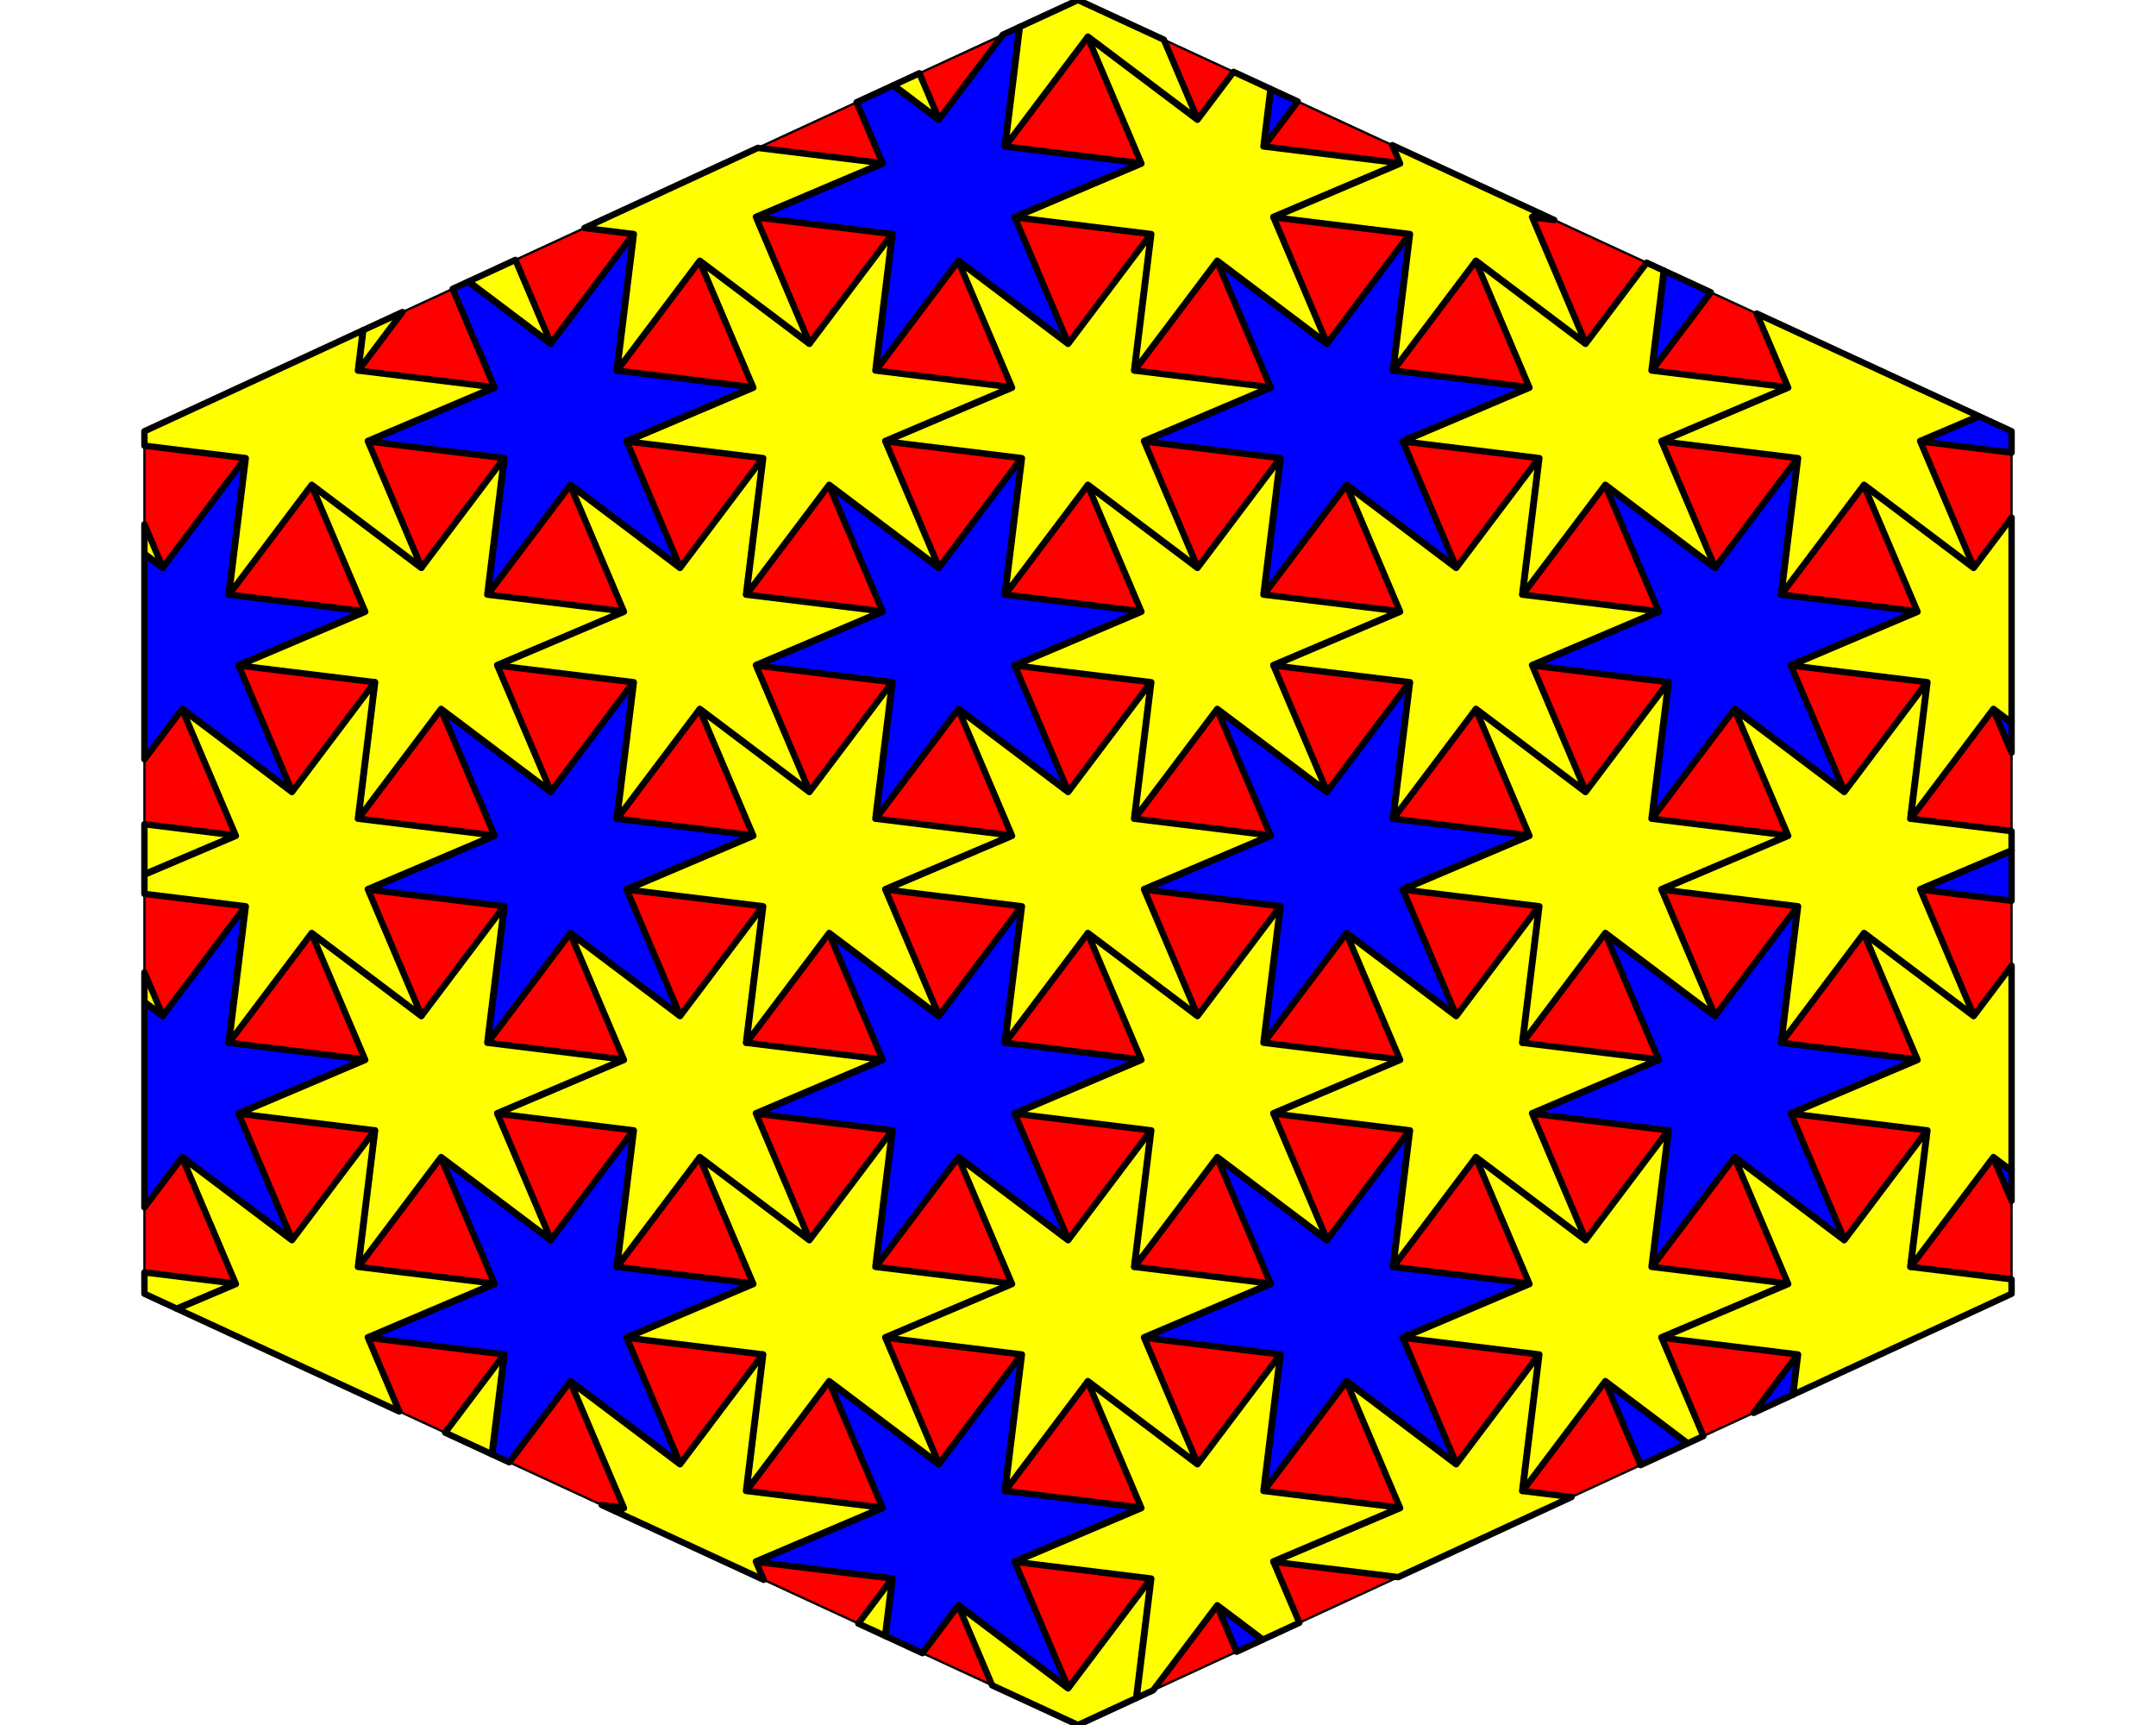 <?xml version='1.0' encoding='UTF-8' ?>
<svg xmlns='http://www.w3.org/2000/svg' xmlns:xlink='http://www.w3.org/1999/xlink' class='svglite' data-engine-version='2.0' width='720.00pt' height='576.00pt' viewBox='0 0 720.00 576.00'>
<defs>
  <style type='text/css'><![CDATA[
    .svglite line, .svglite polyline, .svglite polygon, .svglite path, .svglite rect, .svglite circle {
      fill: none;
      stroke: #000000;
      stroke-linecap: round;
      stroke-linejoin: round;
      stroke-miterlimit: 10.00;
    }
  ]]></style>
</defs>
<rect width='100%' height='100%' style='stroke: none; fill: #FFFFFF;'/>
<defs>
  <clipPath id='cpMC4wMHw3MjAuMDB8MC4wMHw1NzYuMDA='>
    <rect x='0.00' y='0.00' width='720.00' height='576.00' />
  </clipPath>
</defs>
<g clip-path='url(#cpMC4wMHw3MjAuMDB8MC4wMHw1NzYuMDA=)'>
<polygon points='360.00,0.00 48.23,144.00 48.23,432.00 360.00,576.00 671.77,432.00 671.77,144.00 ' style='stroke-width: 0.75; fill: #FF0000;' />
<polygon points='211.52,227.81 183.89,264.47 147.23,236.84 165.17,279.10 122.91,297.04 168.47,302.63 162.88,348.19 190.51,311.53 227.17,339.16 209.23,296.90 251.49,278.96 205.93,273.37 ' style='stroke-width: 2.13; fill: #0000FF;' />
<polygon points='341.12,302.63 313.49,339.29 276.83,311.67 294.77,353.92 252.51,371.86 298.07,377.45 292.48,423.02 320.11,386.36 356.77,413.98 338.83,371.73 381.09,353.79 335.53,348.19 ' style='stroke-width: 2.13; fill: #0000FF;' />
<polygon points='341.12,152.98 313.49,189.64 276.83,162.02 294.77,204.27 252.51,222.21 298.07,227.81 292.48,273.37 320.11,236.71 356.77,264.33 338.83,222.08 381.09,204.14 335.53,198.55 ' style='stroke-width: 2.13; fill: #0000FF;' />
<polygon points='470.72,377.46 443.09,414.12 406.43,386.49 424.37,428.75 382.11,446.68 427.67,452.28 422.08,497.84 449.71,461.18 486.37,488.81 468.43,446.55 510.69,428.61 465.13,423.02 ' style='stroke-width: 2.13; fill: #0000FF;' />
<polygon points='470.72,227.81 443.09,264.47 406.43,236.84 424.37,279.10 382.11,297.04 427.67,302.63 422.08,348.19 449.71,311.53 486.37,339.16 468.43,296.90 510.69,278.96 465.13,273.37 ' style='stroke-width: 2.13; fill: #0000FF;' />
<polygon points='470.72,78.16 443.09,114.82 406.43,87.19 424.37,129.45 382.11,147.39 427.67,152.98 422.08,198.54 449.71,161.88 486.37,189.51 468.43,147.25 510.69,129.32 465.13,123.72 ' style='stroke-width: 2.13; fill: #0000FF;' />
<polygon points='600.32,302.63 572.69,339.29 536.03,311.67 553.97,353.92 511.71,371.86 557.27,377.45 551.68,423.02 579.31,386.36 615.97,413.98 598.03,371.73 640.29,353.79 594.73,348.19 ' style='stroke-width: 2.13; fill: #0000FF;' />
<polygon points='600.32,152.98 572.69,189.64 536.03,162.02 553.97,204.27 511.71,222.21 557.27,227.81 551.68,273.37 579.31,236.71 615.97,264.33 598.03,222.08 640.29,204.14 594.73,198.55 ' style='stroke-width: 2.13; fill: #0000FF;' />
<polygon points='54.29,339.29 81.92,302.63 76.33,348.19 121.89,353.79 79.63,371.73 97.57,413.98 60.91,386.36 48.23,403.18 48.23,334.73 54.29,339.29 ' style='stroke-width: 2.13; fill: #0000FF;' />
<polygon points='54.29,189.64 81.92,152.98 76.33,198.55 121.89,204.14 79.63,222.08 97.57,264.33 60.91,236.71 48.23,253.53 48.23,185.08 54.29,189.64 ' style='stroke-width: 2.13; fill: #0000FF;' />
<polygon points='168.47,452.28 122.91,446.68 165.17,428.75 147.23,386.49 183.89,414.12 211.52,377.46 205.93,423.02 251.49,428.61 209.23,446.55 227.17,488.81 190.51,461.18 170.08,488.28 164.38,485.65 168.47,452.28 ' style='stroke-width: 2.13; fill: #0000FF;' />
<polygon points='183.89,114.82 211.52,78.16 205.93,123.72 251.49,129.32 209.23,147.25 227.17,189.51 190.51,161.88 162.88,198.54 168.47,152.98 122.91,147.39 165.17,129.45 151.16,96.46 156.35,94.06 183.89,114.82 ' style='stroke-width: 2.13; fill: #0000FF;' />
<polygon points='298.07,527.10 252.51,521.51 294.77,503.57 276.83,461.32 313.49,488.94 341.12,452.28 335.53,497.84 381.09,503.44 338.83,521.38 356.77,563.63 320.11,536.01 308.05,552.01 295.72,546.31 298.07,527.10 ' style='stroke-width: 2.13; fill: #0000FF;' />
<polygon points='313.49,39.99 334.89,11.60 340.42,9.04 335.53,48.90 381.09,54.49 338.83,72.43 356.77,114.68 320.11,87.06 292.48,123.72 298.07,78.16 252.51,72.56 294.77,54.62 286.07,34.14 298.26,28.52 313.49,39.99 ' style='stroke-width: 2.13; fill: #0000FF;' />
<polygon points='406.43,536.14 421.58,547.56 412.97,551.54 406.43,536.14 ' style='stroke-width: 2.13; fill: #0000FF;' />
<polygon points='422.08,48.90 424.43,29.76 433.38,33.89 422.08,48.90 ' style='stroke-width: 2.13; fill: #0000FF;' />
<polygon points='600.32,452.28 598.66,465.77 585.62,471.79 600.32,452.28 ' style='stroke-width: 2.13; fill: #0000FF;' />
<polygon points='536.03,461.32 563.49,482.01 547.88,489.22 536.03,461.32 ' style='stroke-width: 2.13; fill: #0000FF;' />
<polygon points='511.71,72.56 514.52,71.37 519.05,73.46 511.71,72.56 ' style='stroke-width: 2.13; fill: #0000FF;' />
<polygon points='551.68,123.72 555.77,90.42 571.35,97.62 551.68,123.72 ' style='stroke-width: 2.13; fill: #0000FF;' />
<polygon points='665.63,386.49 671.77,391.12 671.77,400.95 665.63,386.49 ' style='stroke-width: 2.13; fill: #0000FF;' />
<polygon points='665.63,236.84 671.77,241.47 671.77,251.30 665.63,236.84 ' style='stroke-width: 2.13; fill: #0000FF;' />
<polygon points='641.31,297.04 671.77,284.11 671.77,300.78 641.31,297.04 ' style='stroke-width: 2.13; fill: #0000FF;' />
<polygon points='641.31,147.39 661.00,139.03 671.77,144.00 671.77,151.13 641.31,147.39 ' style='stroke-width: 2.13; fill: #0000FF;' />
<polygon points='168.32,302.63 140.69,339.29 104.03,311.67 121.97,353.92 79.71,371.86 125.27,377.45 119.68,423.02 147.31,386.36 183.97,413.98 166.03,371.73 208.29,353.79 162.73,348.19 ' style='stroke-width: 2.13; fill: #FFFF00;' />
<polygon points='168.32,152.98 140.69,189.64 104.03,162.02 121.97,204.27 79.71,222.21 125.27,227.81 119.68,273.37 147.31,236.71 183.97,264.33 166.03,222.08 208.29,204.14 162.73,198.55 ' style='stroke-width: 2.13; fill: #FFFF00;' />
<polygon points='254.72,302.63 227.09,339.29 190.43,311.67 208.37,353.92 166.11,371.86 211.67,377.45 206.08,423.02 233.71,386.36 270.37,413.98 252.43,371.73 294.69,353.79 249.13,348.19 ' style='stroke-width: 2.13; fill: #FFFF00;' />
<polygon points='254.72,152.98 227.09,189.64 190.43,162.02 208.37,204.27 166.11,222.21 211.67,227.81 206.08,273.37 233.71,236.71 270.37,264.33 252.43,222.08 294.69,204.14 249.13,198.55 ' style='stroke-width: 2.13; fill: #FFFF00;' />
<polygon points='297.92,377.46 270.29,414.12 233.63,386.49 251.57,428.75 209.31,446.68 254.87,452.28 249.28,497.84 276.91,461.18 313.57,488.81 295.63,446.55 337.89,428.61 292.33,423.02 ' style='stroke-width: 2.13; fill: #FFFF00;' />
<polygon points='297.92,227.81 270.29,264.47 233.63,236.84 251.57,279.10 209.31,297.04 254.87,302.63 249.28,348.19 276.91,311.53 313.57,339.16 295.63,296.90 337.89,278.96 292.33,273.37 ' style='stroke-width: 2.13; fill: #FFFF00;' />
<polygon points='297.92,78.16 270.29,114.82 233.63,87.19 251.57,129.45 209.31,147.39 254.87,152.98 249.28,198.54 276.91,161.88 313.57,189.51 295.63,147.25 337.89,129.32 292.33,123.72 ' style='stroke-width: 2.13; fill: #FFFF00;' />
<polygon points='384.32,377.46 356.69,414.12 320.03,386.49 337.97,428.75 295.71,446.68 341.27,452.28 335.68,497.84 363.31,461.18 399.97,488.81 382.03,446.55 424.29,428.61 378.73,423.02 ' style='stroke-width: 2.13; fill: #FFFF00;' />
<polygon points='384.32,227.81 356.69,264.47 320.03,236.84 337.97,279.10 295.71,297.04 341.27,302.63 335.68,348.19 363.31,311.53 399.97,339.16 382.03,296.90 424.29,278.96 378.73,273.37 ' style='stroke-width: 2.13; fill: #FFFF00;' />
<polygon points='384.32,78.16 356.69,114.82 320.03,87.19 337.97,129.45 295.71,147.39 341.27,152.98 335.68,198.54 363.31,161.88 399.97,189.51 382.03,147.25 424.29,129.32 378.73,123.72 ' style='stroke-width: 2.13; fill: #FFFF00;' />
<polygon points='427.52,302.63 399.89,339.29 363.23,311.67 381.17,353.92 338.91,371.86 384.47,377.45 378.88,423.02 406.51,386.36 443.17,413.98 425.23,371.73 467.49,353.79 421.93,348.19 ' style='stroke-width: 2.13; fill: #FFFF00;' />
<polygon points='427.52,152.98 399.89,189.64 363.23,162.02 381.17,204.27 338.91,222.21 384.47,227.81 378.88,273.37 406.51,236.71 443.17,264.33 425.23,222.08 467.49,204.14 421.93,198.55 ' style='stroke-width: 2.13; fill: #FFFF00;' />
<polygon points='513.92,302.63 486.29,339.29 449.63,311.67 467.57,353.92 425.31,371.86 470.87,377.45 465.28,423.02 492.91,386.36 529.57,413.98 511.63,371.73 553.89,353.79 508.33,348.19 ' style='stroke-width: 2.13; fill: #FFFF00;' />
<polygon points='513.92,152.98 486.29,189.64 449.63,162.02 467.57,204.27 425.31,222.21 470.87,227.81 465.28,273.37 492.91,236.71 529.57,264.33 511.63,222.08 553.89,204.14 508.33,198.55 ' style='stroke-width: 2.13; fill: #FFFF00;' />
<polygon points='557.12,227.81 529.49,264.47 492.83,236.84 510.77,279.10 468.51,297.04 514.07,302.63 508.48,348.19 536.11,311.53 572.77,339.16 554.83,296.90 597.09,278.96 551.53,273.37 ' style='stroke-width: 2.13; fill: #FFFF00;' />
<polygon points='54.37,339.16 48.23,334.53 48.23,324.70 54.37,339.16 ' style='stroke-width: 2.13; fill: #FFFF00;' />
<polygon points='78.69,278.96 48.23,291.89 48.23,275.22 78.69,278.96 ' style='stroke-width: 2.13; fill: #FFFF00;' />
<polygon points='78.69,428.61 59.00,436.97 48.23,432.00 48.23,424.87 78.69,428.61 ' style='stroke-width: 2.13; fill: #FFFF00;' />
<polygon points='54.37,189.51 48.23,184.88 48.23,175.05 54.37,189.51 ' style='stroke-width: 2.13; fill: #FFFF00;' />
<polygon points='78.77,428.75 60.83,386.49 97.49,414.12 125.12,377.46 119.53,423.02 165.09,428.61 122.83,446.55 133.34,471.31 59.19,437.06 78.77,428.75 ' style='stroke-width: 2.13; fill: #FFFF00;' />
<polygon points='119.53,123.72 165.09,129.32 122.83,147.25 140.77,189.51 104.11,161.88 76.48,198.54 82.07,152.98 48.23,148.83 48.23,144.00 121.17,110.31 119.53,123.72 ' style='stroke-width: 2.13; fill: #FFFF00;' />
<polygon points='78.77,279.10 60.83,236.84 97.49,264.47 125.12,227.81 119.53,273.37 165.09,278.96 122.83,296.90 140.77,339.16 104.11,311.53 76.48,348.19 82.07,302.63 48.23,298.47 48.23,292.06 78.77,279.10 ' style='stroke-width: 2.13; fill: #FFFF00;' />
<polygon points='168.32,452.28 164.23,485.58 148.65,478.38 168.32,452.28 ' style='stroke-width: 2.13; fill: #FFFF00;' />
<polygon points='208.29,503.44 205.48,504.63 200.95,502.54 208.29,503.44 ' style='stroke-width: 2.13; fill: #FFFF00;' />
<polygon points='119.68,123.72 121.34,110.23 134.38,104.21 119.68,123.72 ' style='stroke-width: 2.13; fill: #FFFF00;' />
<polygon points='183.97,114.68 156.51,93.99 172.12,86.78 183.97,114.68 ' style='stroke-width: 2.13; fill: #FFFF00;' />
<polygon points='294.69,54.49 252.43,72.43 270.37,114.68 233.71,87.06 206.08,123.72 211.67,78.16 195.17,76.13 253.08,49.38 294.69,54.49 ' style='stroke-width: 2.13; fill: #FFFF00;' />
<polygon points='208.37,503.57 190.43,461.32 227.09,488.94 254.72,452.28 249.13,497.84 294.69,503.44 252.43,521.38 255.04,527.52 205.67,504.72 208.37,503.57 ' style='stroke-width: 2.13; fill: #FFFF00;' />
<polygon points='297.92,527.10 295.57,546.24 286.62,542.11 297.92,527.10 ' style='stroke-width: 2.13; fill: #FFFF00;' />
<polygon points='313.57,39.86 298.42,28.44 307.03,24.46 313.57,39.86 ' style='stroke-width: 2.13; fill: #FFFF00;' />
<polygon points='320.03,536.14 356.69,563.77 384.32,527.10 379.42,567.03 360.00,576.00 331.33,562.76 320.03,536.14 ' style='stroke-width: 2.13; fill: #FFFF00;' />
<polygon points='399.97,39.86 363.31,12.23 335.68,48.90 340.58,8.97 360.00,0.00 388.67,13.24 399.97,39.86 ' style='stroke-width: 2.13; fill: #FFFF00;' />
<polygon points='384.47,527.10 338.91,521.51 381.17,503.57 363.23,461.32 399.89,488.94 427.52,452.28 421.93,497.84 467.49,503.44 425.23,521.38 433.93,541.86 421.74,547.48 406.51,536.01 385.11,564.40 379.58,566.96 384.47,527.10 ' style='stroke-width: 2.13; fill: #FFFF00;' />
<polygon points='421.93,48.90 467.49,54.49 425.23,72.43 443.17,114.68 406.51,87.06 378.88,123.72 384.47,78.16 338.91,72.56 381.17,54.62 363.23,12.37 399.89,39.99 411.95,23.99 424.28,29.69 421.93,48.90 ' style='stroke-width: 2.13; fill: #FFFF00;' />
<polygon points='425.31,521.51 467.57,503.57 449.63,461.32 486.29,488.94 513.92,452.28 508.33,497.84 524.83,499.87 466.92,526.62 425.31,521.51 ' style='stroke-width: 2.13; fill: #FFFF00;' />
<polygon points='511.63,72.43 529.57,114.68 492.91,87.06 465.28,123.72 470.87,78.16 425.31,72.56 467.57,54.62 464.96,48.48 514.33,71.28 511.63,72.43 ' style='stroke-width: 2.13; fill: #FFFF00;' />
<polygon points='536.11,461.18 508.48,497.84 514.07,452.28 468.51,446.68 510.77,428.75 492.83,386.49 529.49,414.12 557.12,377.46 551.53,423.02 597.09,428.61 554.83,446.55 568.84,479.54 563.65,481.94 536.11,461.18 ' style='stroke-width: 2.13; fill: #FFFF00;' />
<polygon points='551.53,123.72 597.09,129.32 554.83,147.25 572.77,189.51 536.11,161.88 508.48,198.54 514.07,152.98 468.51,147.39 510.77,129.45 492.83,87.19 529.49,114.82 549.92,87.72 555.62,90.35 551.53,123.72 ' style='stroke-width: 2.13; fill: #FFFF00;' />
<polygon points='600.47,452.28 554.91,446.68 597.17,428.75 579.23,386.49 615.89,414.12 643.52,377.46 637.93,423.02 671.77,427.17 671.77,432.00 598.83,465.69 600.47,452.28 ' style='stroke-width: 2.13; fill: #FFFF00;' />
<polygon points='641.23,296.90 659.17,339.16 622.51,311.53 594.88,348.19 600.47,302.63 554.91,297.04 597.17,279.10 579.23,236.84 615.89,264.47 643.52,227.81 637.93,273.37 671.77,277.53 671.77,283.94 641.23,296.90 ' style='stroke-width: 2.13; fill: #FFFF00;' />
<polygon points='641.23,147.25 659.17,189.51 622.51,161.88 594.88,198.54 600.47,152.98 554.91,147.39 597.17,129.45 586.66,104.69 660.81,138.94 641.23,147.25 ' style='stroke-width: 2.13; fill: #FFFF00;' />
<polygon points='665.71,386.36 638.08,423.02 643.67,377.45 598.11,371.86 640.37,353.92 622.43,311.67 659.09,339.29 671.77,322.47 671.77,390.92 665.71,386.36 ' style='stroke-width: 2.13; fill: #FFFF00;' />
<polygon points='665.71,236.71 638.08,273.37 643.67,227.81 598.11,222.21 640.37,204.27 622.43,162.02 659.09,189.64 671.77,172.82 671.77,241.27 665.71,236.71 ' style='stroke-width: 2.13; fill: #FFFF00;' />
</g>
</svg>
